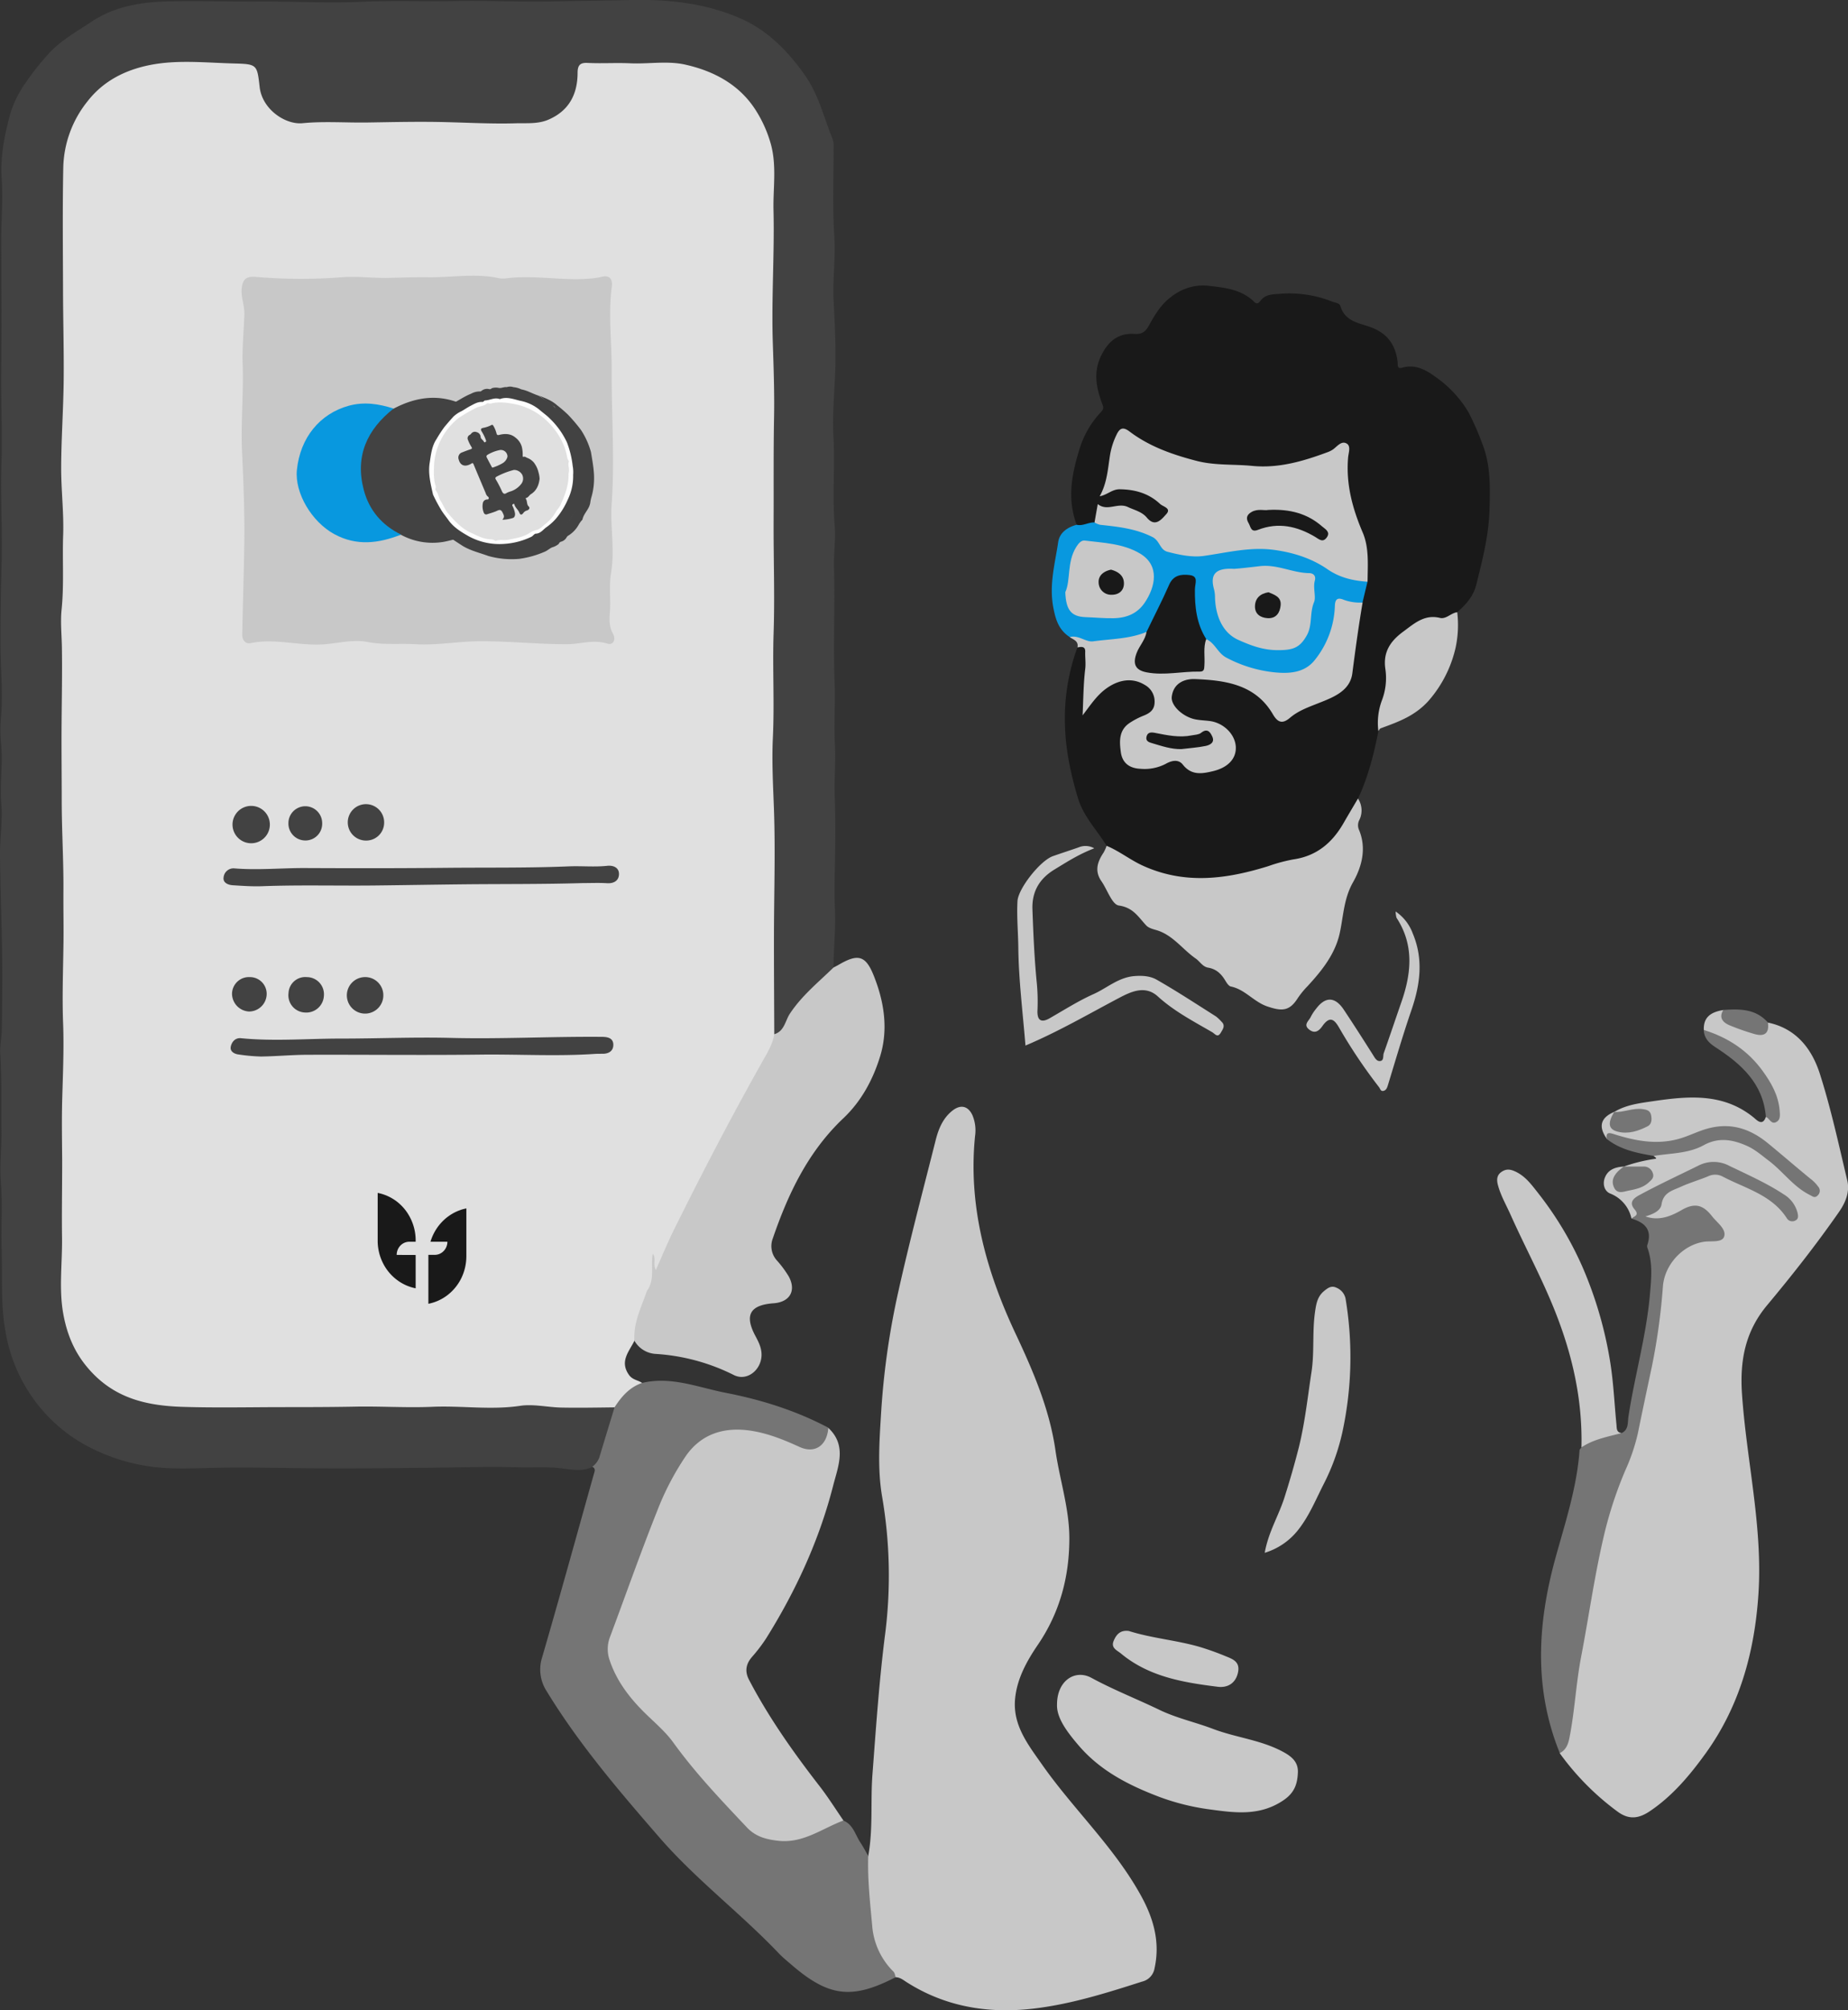 <svg id="Layer_1" data-name="Layer 1" xmlns="http://www.w3.org/2000/svg" viewBox="0 0 742.47 807.31"><rect x="0" y="0" width="742.47" height="807.31" fill="#333333" stroke="none"/><defs><style>.cls-1{fill:#e0e0e0;}.cls-2{fill:#424242;}.cls-3{fill:#c8c8c8;}.cls-4{fill:#191919;}.cls-5{fill:#757575;}.cls-6{fill:#0898df;}.cls-7{fill:#fefefe;}</style></defs><path class="cls-1" d="M254.9,538.43c-2.14,4.37-6.11,8.3-2.14,13.81,1.47,2,3.65,2,5.31,3.2-4,3.54-7.69,7.43-11.82,10.84-10.63.41-21.26.11-31.88.13-12.76,0-25.52-.4-38.29.07-9,.33-18,0-26.91.06-21.42.15-42.84-.37-64.26.16-8.13.2-16.4.22-24.36-1.23a42.88,42.88,0,0,1-23.46-12C25.43,541.76,23.2,527.59,23.4,512.2c.21-15.94.09-31.89.21-47.82.1-13.23-.7-26.49.5-39.78a113.23,113.23,0,0,0-.42-19.36,78.34,78.34,0,0,1,.44-19.83,9.89,9.89,0,0,0,.05-2.49c-1.66-20.07-.35-40.19-.75-60.28-.32-16.19-1-32.51.09-48.79.44-6.89.06-13.94,0-20.91C23.5,241,24,229.05,24,217.11c0-8.78-1.22-17.62-.63-26.37.64-9.47-.27-18.89.25-28.35.42-7.42.3-14.94.22-22.42q-.28-28.11-.32-56.22c0-8.8-.41-17.66,1.86-26.28,4.22-16.07,14-26.36,30.26-31.36C65.79,23,75.78,24.68,85.81,24c4.3-.31,8.64-.12,13-.09,3.89,0,5.8,1.87,6.36,5.54.2,1.32.3,2.65.43,4a16.11,16.11,0,0,0,16.21,14.53c22.12,0,44.23-.39,66.35-.26,7.64,0,15.29.46,22.93.23,12.26-.38,17.85-5.51,19.5-17.57.74-5.43,1.5-6.25,6.9-6.32,11.3-.13,22.67-1,33.88.22,15.28,1.62,27.66,8.67,35.41,22.64a45.44,45.44,0,0,1,5.56,23.46c-.3,17.78-.62,35.58-.38,53.35.14,10.93.52,21.92.52,32.85,0,14.26-.76,28.55-.39,42.81.54,20.92.31,41.83.19,62.74q-.17,26.9-.21,53.79c-.05,15.61.57,31.25.26,46.85-.33,17.44.26,34.87-.06,52.3-.33,4.11-2.38,7.6-4.32,11-12.69,22.56-24.52,45.57-36.21,68.67-2,4-3.64,8.18-5.31,12.33-.6,1.48-1.29,3.62-3.22,3.21-1.55-.32-1.42-2.43-1.53-3.9a36.82,36.82,0,0,0-.82-3.89c.05-6.64-.29-13.26-.28-19.89,0-3.68-1.41-5.18-5-5.05-16.25.55-32.5-1.41-48.75.21-4.13.42-8.27-.6-12.44-.09-2.28.27-3.1,1-3.12,3.37-.06,10,.2,19.92.26,29.88,0,5.54.49,6.05,6,6q27.41-.12,54.83,0c2.47,0,5-.34,7.33.92a2,2,0,0,1,.85,2.18C258.12,526,257.38,532.5,254.9,538.43Z"/><path class="cls-2" d="M311.08,415.34c-.05-12.79-.14-25.58-.13-38.37,0-17.34.61-34.69,0-52-.35-9.52-.88-19.17-.44-28.54.67-14.11-.16-28.16.3-42.24.5-14.89-.06-29.81,0-44.71.06-13.92-.08-27.85.18-41.78.19-9.94-.17-20-.5-30-.58-17.73.7-35.51.28-53.25-.21-8.75,1.33-17.56-1-26.34a50.68,50.68,0,0,0-5.8-13.31c-6.54-10.66-17-16.26-28.76-18.87-7.16-1.58-14.67-.17-22-.51-5.71-.26-11.39.13-17.07-.15-2.86-.14-4.06.68-4.08,3.92,0,8.39-3.25,15.08-11.38,18.72-4.35,2-9,1.48-13.49,1.61-9.44.28-18.91-.25-28.36-.48-10.48-.26-21,0-31.44.16-8.59.12-17.2-.56-25.83.28-6.86.68-16.21-5.51-17.24-14.53s-1-9.21-10.31-9.46c-10.57-.27-21.36-1.41-31.66.25s-20.1,5.91-27.06,14.79a44,44,0,0,0-9.87,26.77c-.32,16-.15,32-.1,48.06,0,12.49.39,25,.26,37.46-.12,11.54-.95,23.08-1,34.63-.05,9.18,1.11,18.4.79,27.56-.35,9.92.39,19.85-.62,29.78-.52,5,.05,10.22.12,15.33.15,10-.05,19.93-.12,29.9-.09,10.53.05,21.08.05,31.6,0,12,.77,24.08.68,36.07-.06,7.46.14,14.94,0,22.4-.15,10.26-.52,20.5-.13,30.79s-.09,20.75-.37,31.12c-.21,8-.06,16.14,0,24.22,0,10.27-.2,20.56-.06,30.79s-1.29,20.43.46,30.4c1.36,7.71,4.14,15.07,9.57,21.55C45.2,561.29,58.26,564.56,73.63,565c12.74.39,25.48.14,38.18.1,10.13,0,20.37,0,30.53-.19,10.36-.23,20.94.51,31.32.06,11.77-.51,23.5,1.36,35.29-.39,5.41-.81,11.12.6,16.71.7,7.09.13,14.2,0,21.3-.09,1.16,1.36.6,2.82.17,4.21-1.64,5.35-3.56,10.61-5.12,16-.58,2-1.62,3.62-4,3.72-4.63,2.24-9.7.74-14.2.37-5.18-.43-10.31-.06-15.43-.22-12.26-.38-24.54.08-36.81.19-12,.1-24,.29-36,.26-15.33,0-30.66-.48-46-.3-10.19.12-20.5.94-30.48-.65a76.37,76.37,0,0,1-23.3-7.66,62.73,62.73,0,0,1-19.59-15.74,64.59,64.59,0,0,1-14-30.67C.22,523.8,1,512.9.67,502c-.3-9.15.37-18.29-.34-27.45-.52-6.66.33-13.45.25-20.2-.12-10.32.17-20.64-.48-31-.21-3.35.59-6.76.63-10.14.13-9.91.25-19.83.12-29.74-.18-13.32-.72-26.64-.85-40-.06-6.87,1.08-13.8.52-20.62-.67-8.15.72-16.24-.11-24.37a56.88,56.88,0,0,1,0-10.68c.81-9.15-.13-18.28-.2-27.41-.08-11.44.11-22.86.43-34.3C1,213,.15,199.88.56,186.77,1,174,.32,161.2.48,148.41c.21-17.28.06-34.62,0-51.92,0-8.16.76-16.5.2-24.53-.57-8.38.85-16.18,2.83-23.9a42.32,42.32,0,0,1,6-13.68A108.89,108.89,0,0,1,20.07,21C24.82,16,30.94,12.61,36.71,8.76c9.75-6.5,20.78-8,31.61-8.22C80.24.27,92.26.7,104.21.62c13.63-.09,27.24.72,40.88.11,12.8-.58,25.65-.07,38.47-.31S209.15.85,222,.57C232.5.34,243.07.27,253.61,0c15.09-.33,30,1.34,43.79,7.36,10.92,4.76,19.27,13.18,26.17,23.11C329,38.26,331,47.29,334.5,55.74a10.68,10.68,0,0,1,.39,3.94c.06,11.73-.47,23.49.31,35.17.59,8.87-.76,17.62-.26,26.43.44,7.86.8,15.74.73,23.6-.1,10.21-1.39,20.46-.82,30.61.65,11.79-.49,23.55.49,35.34.48,5.62-.42,11.44-.26,17.19.43,15.4-.35,30.79.25,46.21.32,8.25-.32,16.66.12,24.94.36,6.77-.31,13.5-.08,20.26.3,8.8.28,17.73.1,26.6-.13,6.45-.28,13,0,19.48.33,7.61-.55,15.36-.61,23.06-.53,2.48-2.52,3.9-4.22,5.39a85.41,85.41,0,0,0-16,19.56C313.91,414.72,313.4,417,311.08,415.34Z"/><path class="cls-3" d="M348.83,745.35c2-10.85.87-21.87,1.7-32.8,1.44-19,2.72-38,5.17-56.92a186.91,186.91,0,0,0-1.35-54.91c-1.85-11.16-1-22.63-.31-33.89a308,308,0,0,1,6.89-48.16c4.53-20.37,9.9-40.56,15-60.8,1.15-4.54,2.91-8.87,6.81-11.9,3.3-2.56,6.3-1.78,8,2a15.91,15.91,0,0,1,1,8.34c-2.82,28.16,4.56,54.37,16.32,79.36,7.12,15.13,13.64,30.38,16,46.87,1.7,11.79,5.58,23.29,5.57,35.27,0,15.39-3.81,29.77-12.66,42.75-4.48,6.57-8.44,13.73-9.15,21.85-.94,10.59,5.35,18.39,11,26.46,12.61,17.92,28.9,33,39.58,52.4,5,9.06,7.79,18.57,5.47,29.15a6.61,6.61,0,0,1-5.06,5.4c-14.53,4.66-29.16,9.25-44.35,10.92-17.73,1.95-34.77-.88-50.16-10.68-1.41-.89-2.7-2-4.47-2-6.68-4.95-9.9-11.84-10.77-19.88-.83-7.71-1.81-15.42-1.66-23.21C347.47,749,347.19,746.92,348.83,745.35Z"/><path class="cls-4" d="M444.6,339.68c-3.9-6.42-9.3-11.68-11.6-19.43-2.82-9.53-4.87-19.13-5.12-28.87a82.81,82.81,0,0,1,5-31.4c3.29-2.26,3.66.62,4.13,2.56,1.27,5.26-.61,10.55-.19,15.85a23.58,23.58,0,0,1-.47,5.17c3.36-4.55,6.93-8.3,11.94-10.49a12.9,12.9,0,0,1,10.64.06,8.91,8.91,0,0,1,5.86,8c.29,3.7-1.85,5.88-4.88,7.39-3.92,2-7.7,3.84-8.34,9-.79,6.42,2.08,9.9,8.53,9.84a22.26,22.26,0,0,0,8.21-1.92,8.19,8.19,0,0,1,8.83,1.34c4.25,3.35,12.17,2.38,15.79-1.65,3.81-4.25,2.08-10.43-3.65-13.08-2.62-1.2-5.5-1.27-8.27-1.8a16.35,16.35,0,0,1-8.65-4.64c-4.21-4.16-3.53-9.56,1.7-12.39a17.62,17.62,0,0,1,12.06-2c6.08,1.19,11.77,3.55,17.53,5.71,3.85,1.44,6.06,4.64,7.95,8s3.88,4.15,7,1.43,6.82-3.94,10.63-5.3c7.4-2.63,13.69-6.85,13.69-15.77,0-8.09,2.35-15.74,3.47-23.62.4-2.77,1.45-5.39,1.77-8.18.07-8.17-.35-16.21-3.76-23.87-3.58-8-4.67-16.49-4.2-25.26.25-4.53-.3-4.53-4.37-2.66-9.74,4.47-19.75,7.41-30.77,6.63-9.25-.66-18.54.14-27.65-2.75-7.48-2.38-14.79-4.89-21.4-9.24-4.59-3-5.93-2.45-7.69,3s-1.49,11.56-3.86,17.07c8.46-2.64,15.89-.62,22.52,5,2.12,1.79,4.22,3.55,1.66,6.56-2.39,2.81-5.78,3.57-8.27,1.26-4.24-3.94-9-5-14.67-4.57-2.67.19-4.36.12-4.53,3.25a3.83,3.83,0,0,1-1.49,2.53c-2.31,1.23-4.63,2.36-7.09.35-4-10.57-1.94-20.72,1.33-31.11a37.41,37.41,0,0,1,8.44-14.22c1.42-1.56.81-2.33.29-3.77-2.28-6.35-3.45-12.53-.07-19.2,2.93-5.78,7-8.79,13.28-8.39,3.11.2,4.46-1,5.89-3.61,1.95-3.61,4.22-7.33,7.23-10,4.58-4.08,10.19-6.43,16.65-5.7s13.21,1.42,18.29,6.46c1.37,1.36,2.11,0,2.77-.8,2.12-2.39,4.8-2.21,7.69-2.47a46.47,46.47,0,0,1,20.83,3.14c1.23.47,3,.56,3.35,1.88,2,6.56,8.19,6.72,13,8.73,6.18,2.55,9.16,7.13,9.94,13.46.15,1.27-.3,3.12,1.84,2.48,5.53-1.64,10,1.18,13.83,4a45.28,45.28,0,0,1,12.88,14,104.61,104.61,0,0,1,5.32,12.09c3.58,8.78,3.34,17.86,3.06,27.08-.3,10.27-2.83,20-5.29,29.9-1.18,4.75-4.15,8.07-7.68,11.1-2.23,2.57-5.07,3.43-8.43,3.46-10,.08-19.36,9.35-19,19.34.27,8.66-2.86,16.62-4.22,24.93-1.82,9.31-4.13,18.48-8.19,27.11-4.19,12.9-11.33,23-25.61,25.71-7.37,1.42-14.13,5-21.6,5.94-8.9,1.16-18.24,3.47-26.72.94C462.1,350.43,451.66,348.06,444.6,339.68Z"/><path class="cls-3" d="M655.48,489.39a13.89,13.89,0,0,0-8.62-10.09c-2.17-.93-3-3.55-2.2-6,1.23-3.62,4.31-4.62,7.78-4.82.43,2-1.56,2.7-2.29,4.08-1.51,2.86-.66,4.58,2.51,4.48a17,17,0,0,0,7.94-2.47,2.6,2.6,0,0,0,1.56-2.83c-.29-1.31-1.46-1.63-2.64-1.87-2.35-.49-5,.57-7.07-1.4a64.83,64.83,0,0,1,12.73-3.11c.09,0,.24-.29.23-.29-.33-.29-.67-.55-1-.82.7-2.47,2.86-2,4.52-2a32.18,32.18,0,0,0,14.48-3.35c8.58-4.14,16.16-2,23.48,2.86,5.71,3.81,10.38,8.84,15.5,13.34,1.8,1.59,3.58,3.32,6.24,3.37.54-2-.68-2.8-1.66-3.6-6.46-5.24-12.39-11.1-19-16.09-8.6-6.45-18-6.59-27.43-2.42-8.48,3.76-16.93,4.17-25.8,2.1-3-.7-5.93-2.38-9.19-1.13-3.47-4.94-2.48-8.49,3-10.8,1.29,1.93-1.9,5.12,1.79,6.38,3.41,1.16,6.52.06,9.56-1.32a2.56,2.56,0,0,0,1.74-2.73c-.25-1.66-1.62-1.92-3-2a18.57,18.57,0,0,0-4.93.39c-1.79.34-3.61.74-5.18-.68,4.76-2.91,10.22-3.54,15.51-4.32,14.17-2.08,28.33-3.46,40.63,6.62,1.18,1,3.54,3.55,4.81-.38,4.27.47,5.37-.58,4.12-4.71a41,41,0,0,0-20.48-25.16c-2.91-1.57-6-2.77-8.57-5-.24-5.47,3.29-7.25,7.84-8,1.53,4.2,10.42,9.25,14.6,8.42,2-.39,2.1-2.38,3.33-3.37,11.39,2.36,17.67,10.62,20.86,20.62,4.47,14,7.59,28.46,11,42.79,1.08,4.58-.68,8.85-3.35,12.67-9,12.93-18.75,25.34-28.85,37.42-8.86,10.6-11,22.31-10.1,35.66,1.84,26.93,8.44,53.44,6.58,80.69-1.57,23.17-7.6,44.85-21.28,63.76-6.27,8.67-13.23,17-22.39,23.14-4.63,3.1-8.61,3.4-13.15-.06a106.06,106.06,0,0,1-23-23.29c3-5.38,3.61-11.38,4.16-17.32,1.63-17.72,5.91-35,8.67-52.49a231.94,231.94,0,0,1,9.78-38.51c2.94-8.63,6.65-17,8.63-25.94,3.41-15.38,6.62-30.78,8.28-46.47.62-5.87.42-11.94,4.23-17.18,4-5.56,9.57-8,16-9,4.9-.76,5.26-1.6,2.38-5.48-4.78-6.47-5.87-6.73-13.67-3.93-3.59,1.29-7.12,2.91-11,2.89-1.32,0-2.94,0-3.51-1.36-.65-1.57.86-2.31,1.95-3,1.43-.88,3.11-1.68,3.6-3.31,1.54-5,5.8-6.55,10-8.14,13.43-5.09,13.42-5,26.61,1.1A46.7,46.7,0,0,1,719.87,489c.89-3.74-.84-5.43-2.47-6.72-8-6.38-17.3-10.47-26.83-14a8,8,0,0,0-5.87.46,192.91,192.91,0,0,0-24.17,11.82c-2.33,1.35-3.51,2.8-2.31,5.62C659.32,488.79,657.69,489.44,655.48,489.39Z"/><path class="cls-5" d="M348.83,745.35c-.32,9.41.75,18.73,1.6,28.07a28.93,28.93,0,0,0,8.55,18.4c.52.52.6,1.46.89,2.21-17.43,9-26.78,8-41.71-4.85-1.77-1.52-3.6-3-5.2-4.66C297.61,768.38,279.69,754.91,265,738c-16.33-18.8-32.53-37.72-45.52-59.06a15.94,15.94,0,0,1-1.7-13.24c7.13-24.49,13.9-49.08,20.79-73.64.31-1.08.93-2.26-.62-3a8.17,8.17,0,0,0,2.87-3.82c2-6.71,4.06-13.4,6.1-20.1,2.79-4.29,6-8.05,11.11-9.77,11.69-2.76,22.53,1.85,33.63,4,14.32,2.79,28.17,7.14,41.14,14,2.07,4.49-1.56,6.65-3.9,9.24s-4.93,1.12-7.31,0c-8.13-4-16.46-7-25.7-7-9.63,0-16.52,4.58-21,12.73-10.77,19.57-18.87,40.27-25.37,61.61a16.51,16.51,0,0,1-1.44,3.71c-4.35,7.29-2.5,14,1.73,20.56,3.07,4.78,6.29,9.42,10.63,13.14,9.79,8.4,16.31,19.64,25.18,28.87C290.23,721,294.29,726.31,299,731c7.76,7.63,16.81,9.2,26.9,4.7,4.18-1.85,7.93-5,12.93-4.56,3.92,1.6,4.77,5.61,6.77,8.7C346.79,741.6,347.77,743.5,348.83,745.35Z"/><path class="cls-3" d="M338.87,731.12c-8.59,3.18-16.18,9.29-26.26,8.13-4.84-.55-9-1.66-12.45-5.28-10.39-11-20.78-21.88-29.66-34.19-3.57-4.93-8.53-8.84-12.81-13.26-5.6-5.77-10.24-12.16-12.8-19.92a13.4,13.4,0,0,1,.21-9.24c6.32-16.93,12.33-34,19-50.74a109.64,109.64,0,0,1,11.52-22c6-8.53,14.83-11.57,25.4-10.14,7.23,1,13.71,3.65,20.21,6.61,6.14,2.8,11-.48,11.57-7.64,7.5,7,4,15.28,2,22.94-5.59,22-15,42.41-27,61.61a65.69,65.69,0,0,1-5.73,7.49c-2.42,2.86-2.89,5.77-1.12,9.15,7.85,15,17.59,28.8,27.94,42.18C332.5,721.4,335.58,726.34,338.87,731.12Z"/><path class="cls-3" d="M311.08,415.34c4.05-1.17,4.41-5.42,6.23-8.19,4.81-7.3,11.45-12.64,17.55-18.58.73-.39,1.48-.76,2.2-1.18,7.48-4.34,10.63-3.81,13.85,4.1,4.24,10.44,6.08,21.59,2.75,32.57-2.85,9.36-7.5,18.09-14.79,25-14.17,13.38-22.22,30.31-28.41,48.37a8.58,8.58,0,0,0,1.7,8.8,42.81,42.81,0,0,1,4.73,6.38c3.12,5.72.44,10.31-6.05,10.78-9.56.69-11.83,4.76-7.32,13.18,1.43,2.66,2.73,5.29,2.4,8.47-.6,5.62-6.1,9.69-11.09,7.17a81.24,81.24,0,0,0-31.39-8.48,10.52,10.52,0,0,1-8.54-5.28c-.51-7.22,2.79-13.48,5-20,.66-5-.71-10.36,2.3-15,1.6,1.82,0,4.21,1.3,6.56,2.47-5.52,4.66-10.84,7.2-16,11.49-23.18,23.43-46.12,36.15-68.65C308.66,422.2,310.49,419,311.08,415.34Z"/><path class="cls-3" d="M444.6,339.68c5.16,2.13,9.49,5.68,14.62,8,16.89,7.67,33.56,5.38,50.36.16a65.48,65.48,0,0,1,10.07-2.71c9.36-1.35,15.63-6.7,20.16-14.6,1.9-3.3,3.85-6.56,5.78-9.84a8.68,8.68,0,0,1,.6,8.51,4.63,4.63,0,0,0-.27,3.87c3.25,7.54,1.23,15-2.33,21.27-3.7,6.53-3.82,13.42-5.29,20.25-1.82,8.52-7.19,15.19-12.92,21.41a35,35,0,0,0-4,4.89c-3.33,5.24-6.36,5.28-12.22,3.29-5.46-1.85-8.93-6.83-14.64-8-.9-.18-1.71-1.51-2.29-2.47-1.61-2.67-3.62-4.57-6.89-5.11-2.15-.36-3.33-2.54-4.91-3.63-5.37-3.71-9.24-9.55-15.91-11.46-1.4-.4-3.06-.85-4-1.85-3.15-3.36-5.22-7.2-11-8-2.75-.4-4.63-6.36-7-9.76-2.84-4.09-1.63-7.79.85-11.48A15.64,15.64,0,0,0,444.6,339.68Z"/><path class="cls-5" d="M655.48,489.39c1-1,3.36-1.22,1.23-3.73-1.77-2.1-1.48-3.85,1.79-5.63,7.85-4.26,15.91-8,23.91-11.94a13.38,13.38,0,0,1,12.38.11c7.42,3.59,15,6.92,21.88,11.46a12.15,12.15,0,0,1,5.52,7.36c.24,1.08.5,2.48-.8,3.1a2.56,2.56,0,0,1-3.51-.9c-6.09-9.42-16.68-11.93-25.77-16.72a6.45,6.45,0,0,0-5.75-.14c-3.65,1.53-7.49,2.62-11.08,4.26-3.22,1.48-7,2.19-7.72,7.05-.4,2.66-3.56,4-6.48,4.83,5.51,2,10.49-.2,14.58-2.56,5.45-3.15,8.73-1.89,12.17,2.48,2,2.58,5.77,5.11,4.9,8.11-.77,2.62-5.2,1.73-8.09,2.16-8.49,1.26-15.8,9.07-16.52,17.81a255.59,255.59,0,0,1-4.44,32.27c-1.9,8.93-3.82,17.92-5.64,26.88A77.9,77.9,0,0,1,653,590.5a159.79,159.79,0,0,0-8.93,27.68c-3.59,15.58-5.79,31.41-8.8,47.08-2.1,10.89-2.58,21.94-4.74,32.78-.51,2.52-1.39,4.76-3.85,6-10.47-25.77-9-51.84-1.84-78,3.95-14.37,8.69-28.54,9.77-43.55,0-.43.51-.81.78-1.22,4.1-5.44,10-5.86,16.09-5.75,2.91-1.27,2.44-4.33,2.76-6.47,2.49-16.46,7.19-32.49,8.65-49.19.55-6.33,1.18-12.24-.84-18.28a2.66,2.66,0,0,1-.26-1.45C663.93,494,661,491,655.48,489.39Z"/><path class="cls-3" d="M424.68,684.49c0-9.57,7.27-14.22,13.8-10.68,8.9,4.84,18.32,8.51,27.41,12.9,6.85,3.3,14.37,4.92,21.45,7.61,8.92,3.39,18.59,4.35,27.19,8.71,3.73,1.9,7.12,4.09,6.92,8.79-.18,4.47-1.27,8.09-5.76,11.14-9.59,6.52-19.66,5.06-29.85,3.67a92.83,92.83,0,0,1-20.06-5c-11.94-4.54-23.46-10.28-32.22-20.43C428.62,695.46,424.45,689.84,424.68,684.49Z"/><path class="cls-3" d="M547.45,242c-1.61,9.44-2.9,18.92-4.13,28.43-.92,7.12-7.78,9.66-13.55,11.94-4,1.6-8.07,3-11.41,5.83-2.87,2.46-4.84,2.28-6.92-1.29-7-12.05-19.06-13.69-31.26-14.19-4.3-.18-8.74,1.65-9.4,7.09-.43,3.5,4.36,8,9.34,9.06,1.94.41,4,.44,5.94.7,5.59.73,10.24,5.39,10.45,10.43.2,4.69-3.17,8.25-9.08,9.68-4.48,1.08-8.72,1.82-12.2-2.6-1.81-2.3-4.53-1.63-6.86-.33a18.4,18.4,0,0,1-10.13,2c-4.45-.19-7.33-2.31-7.93-6.72s-.77-8.73,3.44-11.63a30.68,30.68,0,0,1,5.73-3c2.5-1,4.33-2.3,4.4-5.33a7.56,7.56,0,0,0-3.93-7c-4.69-2.9-10.14-2.37-15.38,1.36-4,2.85-6.56,6.91-9.62,10.86.3-6.23.32-12.49,1.06-18.66.28-2.36-.08-4.58,0-6.87s-1.57-2.05-3.12-1.74c.53-2.55-1.56-3.13-3.1-4.12a3.57,3.57,0,0,1,4-1.14c7.77,2.54,15.25.5,22.77-1.17a7.58,7.58,0,0,1,3.9-.1c1.95,2.51-.25,4.28-1.2,6.22-1.08,2.22-2.84,4.42-1.28,6.92s4.43,2.7,7.1,2.58c4.28-.2,8.55-.81,12.86-.5,3.13.23,4.29-1.42,4.62-4.44.29-2.63-1.28-5.72,1.56-7.86,2.58-.36,3.94,1.51,5.26,3.13,5.38,6.61,24.36,12,34.71,7.5,4.24-1.86,6.14-6.16,7.54-10.05,1.6-4.44,3.54-8.94,3.54-13.89,0-2.28,1.41-4,3.82-3.44C541.84,240.32,545,240.09,547.45,242Z"/><path class="cls-6" d="M460.65,253.77c-6.85,2.86-14.27,2.8-21.44,3.79-3,.41-5.95-2.7-9.42-1.7-4.27-2.84-5.6-6.59-6.6-11.87-1.75-9.21.68-17.59,1.95-26.24.56-3.83,3.67-6,7.43-7,2.51.6,4.72-1.05,7.17-.94,10.39-.4,20.27.51,28.24,8.53,4.39,4.41,10.51,3.24,16,3.4,2.79.08,5.58-.75,8.33-1.34,15.33-3.28,29.51-.63,42.72,7.84,4.35,2.79,9.76,3.1,14.38,5.38l-2,8.36a18.94,18.94,0,0,1-7.42-1.06c-2.35-1-3.58-.59-3.68,2.4a36.51,36.51,0,0,1-8.11,21.79c-4.21,5.29-10.66,5.49-16.51,4.86a52.76,52.76,0,0,1-19-5.88c-3.51-1.85-4.55-5.94-8.12-7.42-5.68-3.57-4.37-9.86-5.74-15.07-.36-1.37.12-3,0-4.44-.12-1.84.86-4.35-2.07-4.78a5.16,5.16,0,0,0-5.73,3c-2.64,5.33-5.56,10.5-8,15.93C462.61,252.37,462.62,254.09,460.65,253.77Z"/><path class="cls-3" d="M651.46,575.52c-5.52,1.49-11.22,2.46-16.09,5.75.48-19.15-3.64-37.26-10.76-55.06-5.26-13.16-12-25.58-17.75-38.46-1.74-3.87-3.88-7.56-5-11.68-.56-2-.64-4,1.33-5.39s3.62-1.12,5.62-.2c4.07,1.89,6.51,5.29,9.19,8.7a137,137,0,0,1,17.77,29.59,159.08,159.08,0,0,1,10.93,36.84c1.53,8.85,1.88,17.71,2.75,26.57C649.58,573.73,649.44,575.21,651.46,575.52Z"/><path class="cls-3" d="M508.13,623.6c1.49-8.45,5.72-15.11,8-22.45,2.09-6.59,4-13.19,5.71-19.93,2.47-10,3.53-20.1,5.07-30.18,1.23-8,.27-16.19,1.44-24.25.47-3.29,1-6.19,3.66-8.34,1.41-1.17,2.9-2.3,4.93-1.31a6.06,6.06,0,0,1,3.74,4.85,142.28,142.28,0,0,1-1.37,53.24A85.84,85.84,0,0,1,532,595.64c-3.31,6.46-6,13.25-10.62,19A27,27,0,0,1,508.13,623.6Z"/><path class="cls-3" d="M412,419.9c-1.07-13.29-2.72-26.25-2.87-39.22-.07-6.25-.67-12.51-.34-18.77.26-5,9.1-16.28,14.24-18.08,3.42-1.21,6.89-2.32,10.32-3.52a7.11,7.11,0,0,1,6.29.37c-6.33,2.43-11.08,5.54-15.93,8.48-6.14,3.72-9.16,8.95-8.91,16,.34,9.49.75,19,1.64,28.46a79.63,79.63,0,0,1,.39,12c-.23,4.16,1.46,5.28,4.9,3.31,5.8-3.33,11.59-7,17.55-9.67,5.4-2.39,10-6.72,16.43-7.26,3.31-.28,6.49,0,9,1.44,8.12,4.63,15.95,9.78,23.86,14.78a17.34,17.34,0,0,1,2.16,2.05c1.7,1.58.6,3-.24,4.44-1.31,2.24-2.29.5-3.51-.21-7.53-4.37-15.25-8.38-21.8-14.34-5.09-4.62-10.76-1.92-15.61.63C437.31,407.26,425.32,414.26,412,419.9Z"/><path class="cls-3" d="M553.78,293.59a26.06,26.06,0,0,1,1.38-12.2,25.1,25.1,0,0,0,1.43-12.76c-1-6.85,2.14-11.28,7.23-15,4.39-3.23,8.46-7,14.71-5.48,2.52.6,4.44-2,6.94-2.28a43.07,43.07,0,0,1-.68,14.34A48.72,48.72,0,0,1,574,281.38c-5.51,6.17-12.22,8.52-19.28,11.11C554.33,292.64,554.09,293.21,553.78,293.59Z"/><path class="cls-3" d="M453.52,655c9.23,2.92,19,3.68,28.28,6.34a108.57,108.57,0,0,1,10.64,3.8c2.93,1.18,5.94,2.25,4.91,6.7s-4.45,6-8,5.58c-13.89-1.73-27.72-4-39-13.38-1.52-1.27-4.08-2.17-2.94-5S450.26,654.58,453.52,655Z"/><path class="cls-3" d="M560.72,366.05a18.31,18.31,0,0,1,6.88,8.82c4.37,10.36,3,20.6-.58,30.93-3.43,10-6.37,20.11-9.46,30.19-.32,1-.69,1.89-1.78,2.12s-1.24-.87-1.71-1.48a210.19,210.19,0,0,1-16-23.82c-1.89-3.32-3.71-5-6.69-.85-1.15,1.63-2.82,3.52-5.37,1.53s-.13-3.49.59-5.07a18.27,18.27,0,0,1,2.18-3.32c3.7-4.93,7.58-4.88,11.06.31,4,6,7.87,12.06,11.72,18.14.73,1.16,1.45,2.62,2.77,2.57,1.83-.06,1.22-2.06,1.63-3.2,2.43-6.84,4.72-13.72,7.11-20.58,4-11.53,5.12-22.88-2-33.77A11,11,0,0,1,560.72,366.05Z"/><path class="cls-5" d="M645.5,457.36c-.26-2.51.64-2.63,2.89-1.91,8.41,2.68,17,4.35,25.78,2,4.42-1.17,8.44-3.45,13-4.5,9-2.09,16.45.69,23.22,6.25,5.7,4.68,11.28,9.52,17,14.2a14.47,14.47,0,0,1,3.1,3.15,2.49,2.49,0,0,1-.21,3.54c-1.15,1.21-2,.39-3-.12-6.7-3.27-10.91-9.52-16.69-13.87-2.76-2.07-5.34-4.38-8.55-5.84-5.82-2.64-11.56-3.64-17.5-.37-6.24,3.44-13.31,3.19-20.06,4.33C657.69,463.08,651,461.75,645.5,457.36Z"/><path class="cls-5" d="M684.52,413.63c9.69,3,17.75,8.26,23.73,16.56,3.43,4.76,6.26,9.7,6.76,15.78.17,2,.36,3.88-1.54,4.73s-2.59-1.58-4-2.21c-1.08-13.4-9.93-21.22-20.23-27.91C686.57,418.86,684.63,416.93,684.52,413.63Z"/><path class="cls-5" d="M710.29,410.65c.64,4.55-1.61,5.74-5.55,4.57a96,96,0,0,1-9.78-3.43c-2.71-1.14-4.5-3-2.6-6.19C698.94,405.15,705.41,405.08,710.29,410.65Z"/><path class="cls-3" d="M245.83,115c-1.52,11.24,0,22.48-.07,33.7-.1,17.84,1.25,35.71,0,53.48-.66,9.34,1.35,18.54-.27,28-.85,4.94-.05,10.72-.48,16.13-.23,2.81-.18,5.6,1.29,8.24,1.3,2.35,0,4.68-2.3,3.93-5.58-1.8-10.86.23-16.27.24-11.78,0-23.51-1.28-35.31-1.19-8.48.06-16.84,1.67-25.33,1.19-6.45-.36-12.91.36-19.37-.89-5.75-1.12-11.55.45-17.32.91-9.93.8-19.77-2.54-29.74-.45-2.12.44-3.37-1.33-3.33-3.42.23-12.18.64-24.37.82-36.55s-.32-24.38-.89-36.58c-.56-11.88.66-23.77.23-35.71-.23-6.49.49-13.21.69-19.83.11-3.51-1.42-6.8-1.06-10.36.37-3.75,1.86-5,5.85-4.63a210.23,210.23,0,0,0,34.77.1c6.17-.43,12.42.46,18.67.29,5.27-.13,10.6-.33,15.81-.26,9,.12,18.1-1.54,27.12.15a11,11,0,0,0,3.44.37c11.23-1.58,22.45.91,33.68.06a30.6,30.6,0,0,0,5.38-.77C244.91,110.42,246.14,112.09,245.83,115Z"/><path class="cls-1" d="M262.25,503.4c-.88,5,1,10.4-2.3,15l-37.78-.09c-9.79,0-19.59-.16-29.38-.06-3.14,0-2.93-1.69-2.84-3.85.39-9.94-1-19.89.12-29.82.34-2.94-2.42-6.64,0-8.46,1.94-1.45,5.69-.22,8.62-.24,17.32-.1,34.64.3,52,.18,3.71,0,9-1.41,10.68.53,1.92,2.22.3,7.27.81,11C262.86,492.9,261.64,498.15,262.25,503.4Z"/><path class="cls-2" d="M233.93,354.65c-15.89.47-31.78.33-47.65.49-12,.13-23.93.34-35.9.47-15,.16-30.08-.27-45.09.29-4,.15-7.89-.15-11.82-.39-1.9-.12-4-1.05-3.63-3.2A4,4,0,0,1,94,348.73c9.58.81,19.15-.17,28.72-.12,18.91.09,37.82.1,56.74-.09,16.37-.16,32.75.09,49.13-.59,5.08-.21,10.24.33,15.37-.22,2.41-.26,4.71.68,4.73,3.24s-1.89,3.93-4.78,3.75C240.58,354.49,237.25,354.65,233.93,354.65Z"/><path class="cls-2" d="M239.47,423.22c-15.43,1.08-30.89.13-46.33.31-23.08.28-46.17,0-69.26.07-6.33,0-12.66.61-19,.7a74.14,74.14,0,0,1-8.89-.8c-1.81-.19-3.58-1.21-3.3-3s1.65-3.8,4.1-3.56c13.5,1.33,27,.13,40.52.15,14.57,0,29.2-.64,43.78-.27,20.23.51,40.43-.59,60.65-.42,2.38,0,4.66.45,4.68,3.19,0,2.53-1.93,3.68-4.47,3.6C241.14,423.2,240.3,423.22,239.47,423.22Z"/><path class="cls-2" d="M100.78,338.65a7.49,7.49,0,1,1,.28-15,7.49,7.49,0,0,1-.28,15Z"/><path class="cls-2" d="M154,399.3a7.33,7.33,0,1,1-7.66-6.89A7.27,7.27,0,0,1,154,399.3Z"/><path class="cls-2" d="M154.34,330.42a7.2,7.2,0,0,1-7.38,7.15,7.31,7.31,0,1,1,7.38-7.15Z"/><path class="cls-2" d="M130.13,399.93a7.09,7.09,0,0,1-7.71,6.69,6.93,6.93,0,0,1-6.5-7.82,6.73,6.73,0,0,1,7.38-6.39A6.89,6.89,0,0,1,130.13,399.93Z"/><path class="cls-2" d="M100.35,392.4a6.73,6.73,0,0,1,6.79,7,7.11,7.11,0,0,1-7.09,6.82,7.2,7.2,0,0,1-6.83-7.12A6.79,6.79,0,0,1,100.35,392.4Z"/><path class="cls-2" d="M129.44,330.54a6.72,6.72,0,0,1-6.72,7,6.8,6.8,0,0,1-6.84-6.92,6.78,6.78,0,1,1,13.56-.1Z"/><path class="cls-3" d="M549.45,233.62c-5.76-.39-11.11-1.58-16.09-5-6.37-4.41-13.72-6.72-21.46-7.78-9.61-1.31-18.82,1.08-28.21,2.41-4.73.67-9.83-.4-14.65-1.66-3.07-.81-3-4.4-6.05-5.94-6.78-3.39-13.8-4.12-21-4.89a8.65,8.65,0,0,1-2.25-.93c.4-2.28.81-4.56,1.31-7.39,3.84,3.1,8-.74,12.08,1.17,2.68,1.26,5.66,1.88,7.66,4.29,3.37,4.05,5.95.57,7.76-1.39,2.22-2.4-1.22-3-2.44-4.1-4.53-4.27-10-5.82-16.16-5.92-3.13-.05-5,2.23-8.14,2.82,3-5.3,3.29-11.08,4.2-16.74A29.34,29.34,0,0,1,448.4,175c1.28-2.82,2.51-3.9,5.41-1.71,8,6.05,17.27,9.29,26.94,11.8,7.36,1.9,14.83,1.29,22.22,2,10.63,1.08,20.58-1.84,30.37-5.48a10,10,0,0,0,2.21-1.11c1.71-1.23,3.4-3.64,5.54-2.35,1.73,1.05.7,3.69.54,5.58-.91,10.67,1.73,20.47,5.91,30.24C550.12,220.08,549.5,227,549.45,233.62Z"/><path class="cls-5" d="M652.45,468.48c2.64,0,5.28,0,7.91,0a3.74,3.74,0,0,1,3.71,2.73c.62,1.76-.66,2.74-1.76,3.74-2.3,2.1-5.3,2.67-8.15,3.24-1.84.36-4.36,1.48-5.65-1.23s-.18-4.77,1.65-6.65a21.4,21.4,0,0,1,2.28-1.82Z"/><path class="cls-5" d="M648.5,446.57c3.81.22,7.4-1.64,11.27-1.18,1.79.22,3.28.56,3.63,2.61.28,1.71.24,3.47-1.51,4.35-3.73,1.88-7.67,3.19-11.89,2.14-3.8-.94-4.19-3.36-1.49-7.93Z"/><path class="cls-4" d="M460.65,253.77c3-6.29,6.27-12.51,9.06-18.91,1.7-3.91,4.84-4.3,8.15-3.93,3.84.44,2.25,3.27,2.22,5.71-.1,7,.66,13.9,4.54,20-1.25,3.42-.48,7-.72,10.48-.1,1.5,0,2.64-1.94,2.6-7.1-.15-14.18,1.66-21.29.29-4.54-.87-5.68-3.36-4-7.79C457.78,259.31,460.14,257,460.65,253.77Z"/><path class="cls-4" d="M474.62,300.84c-4.09.09-7.86-1.24-11.65-2.35-1.14-.34-2.77-.72-2.35-2.6s1.87-1.88,3.47-1.56c4.85.95,9.71,2,14.69,1,1.28-.25,2.83-.27,3.75-1,2.48-2,3.67-.43,4.53,1.47,1.12,2.45-1,3.41-2.64,3.77C481.21,300.23,477.9,300.43,474.62,300.84Z"/><path class="cls-3" d="M495.81,228.45c2.58-.17,6.49-.63,10.32-1.08,7-.83,13.14,2.71,19.87,2.8,1.29,0,2.87.78,2.26,3-.8,2.88.55,6.56-.3,8.61-1.85,4.39-.6,9.17-2.89,13.32-2.9,5.26-5.88,6-11.71,6s-10.73-1.82-15.82-4.11c-7-3.13-9.32-10.87-9.39-17.46a13.55,13.55,0,0,0-.52-3.35C486.22,230.56,488.48,228,495.81,228.45Z"/><path class="cls-3" d="M428,237.82c2.24-4.81.55-12.09,4.45-18.24.91-1.44,2-2.65,3.35-2.49,7.57.94,15.33,1.14,22.19,5.19,8.1,4.79,6.21,13.45,1.89,19.8-2.87,4.23-7.11,6.12-12.57,6.2-3.73.06-7.39-.3-11.08-.43C430.53,247.65,428.27,245.19,428,237.82Z"/><path class="cls-4" d="M187.07,163c11.33-5.45,22.43-5.64,32.82,2.09,12.34,9.19,15.28,25.78,7.2,39.12-7.62,12.57-23.83,17.05-38,10.49-10.44-3.25-15.37-11.28-17-21.24-1.74-10.95,1.31-20.69,10.15-28.12A9.24,9.24,0,0,1,187.07,163Z"/><path class="cls-2" d="M187.07,163c-14.53,10.26-16.62,24.44-11.88,36.83,2.61,6.81,7.84,11.24,13.89,14.87a103.34,103.34,0,0,1-10.37,2.82,26.6,26.6,0,0,1-17.63-2.76c-3.38,0-5.9-1.89-8.18-4.06-12.23-11.64-12.17-32.18,0-43.83,1.53-1.46,3.41-2,5.23-2.75C167.6,159.12,177.22,158,187.07,163Z"/><path class="cls-6" d="M158.14,164.08c-10.69,8.42-15.55,19.07-12,32.62,2.15,8.22,7.31,14.22,15,18-9,3.53-17.85,4.7-26.86-.21s-15.92-16.45-15-25.76c1.33-13,9.25-22.58,20.83-25.78C146.32,161.25,152.21,162.18,158.14,164.08Z"/><path class="cls-4" d="M509.54,204.79c8.8-.45,15.8,1.51,21.65,6.63,1.13,1,3.49,2.15,1.88,4.4s-3.08.75-4.69-.21c-7.23-4.3-14.84-6-23-2.81-2.87,1.12-2.88-1.28-3.72-2.69-1.12-1.87-.88-3.32,1.18-4.5C505.38,204.16,508.07,205.14,509.54,204.79Z"/><path class="cls-4" d="M509.67,237.85c2.25,1,5.15,1.77,4.86,5.18-.26,3-1.78,5.47-5.32,5.22-2.85-.2-5.08-1.69-5-4.82S506.27,238.37,509.67,237.85Z"/><path class="cls-4" d="M446.38,228.78c3,.8,5.28,2.51,5.18,5.7-.08,2.77-2.08,4.42-5,4.38a5,5,0,0,1-5.16-4.91C441.23,231.11,443.47,229.36,446.38,228.78Z"/><path class="cls-2" d="M170.59,202c-.32-1-.65-2.06-1-3.1a6.2,6.2,0,0,0-.82-3.47,7.46,7.46,0,0,1-.74-4.5,10.79,10.79,0,0,0,0-2.2,9.91,9.91,0,0,1,.14-3.6,60.13,60.13,0,0,1,2-8.39,2.61,2.61,0,0,1,.71-1.18c.69-1.72,2.29-2.91,2.74-4.78a2.35,2.35,0,0,1,1.14-1.29c.38-.23.71-.47.74-1a1.21,1.21,0,0,1,.44-1.25c1.64-1.46,2.88-3.32,4.7-4.6.31-.23.59-.51,1-.47,2.57-1.29,4.94-3,7.62-4.05a7,7,0,0,1,3.56-.91c.37.05.57-.21.82-.38a3.45,3.45,0,0,1,2.76-.59,1.08,1.08,0,0,0,1.16-.31,5.25,5.25,0,0,1,2.84-.14c1,.2,2.08-.47,3.18-.31a4.33,4.33,0,0,1,2.71,0,9.16,9.16,0,0,1,3.16.89c2.41.44,4.51,1.74,6.81,2.48,1.62,1,3.2,1.95,4.74,3.06s2.59,2.66,4.18,3.62a1.3,1.3,0,0,1,.35.31c4.06,4.77,7.32,10,8.42,16.27a45.86,45.86,0,0,1,1,8,27.76,27.76,0,0,1-1.23,9,32.54,32.54,0,0,1-2.78,6.53c-.89,1.49-1.79,3-2.73,4.46a11.92,11.92,0,0,1-3.57,3.64,4.94,4.94,0,0,0-1.07,1.07,4.24,4.24,0,0,1-1.9,1.5,2.31,2.31,0,0,0-1,.75,3,3,0,0,1-.86.78c-4.2,2.2-8.4,4.48-13.16,5.18a28.71,28.71,0,0,1-11.12-.18,1.26,1.26,0,0,0-.58,0c-3.27-1.11-6.65-2-9.56-3.92s-6.24-3.83-8.34-6.87c-1.16-1.68-2.86-3-3.61-5a3.15,3.15,0,0,1-1.72-2.44,4.34,4.34,0,0,0-.78-1.41A1.43,1.43,0,0,1,170.59,202Z"/><path class="cls-2" d="M234,208.71a9.85,9.85,0,0,0-1.58,2.15,11.83,11.83,0,0,1-4.17,4.29,1.94,1.94,0,0,0-.62.68,3.59,3.59,0,0,1-2.13,1.69,1.4,1.4,0,0,0-1,.9,6.88,6.88,0,0,1-2.53,1.35c-1.13.43-2,1.36-3.17,1.82a38.52,38.52,0,0,1-10.14,2.84,34.47,34.47,0,0,1-12.43-1.14,9.4,9.4,0,0,1-1.29-.52c1.08-.53,2.15-.05,3.19.09a27.05,27.05,0,0,0,11.56-1,20.72,20.72,0,0,0,6.16-2.42c1.64-1.15,3.88-1.31,5.08-3.23.31-.48,1.26-.42,1.8-.95,2.55-2.53,5.36-4.83,7.08-8.07a43.26,43.26,0,0,0,4-9.47,25.38,25.38,0,0,0,.81-7.6c-.38-7.11-1.77-14-6.07-20a8.85,8.85,0,0,0-1-1.26,6.17,6.17,0,0,1-1.77-2.24,2.4,2.4,0,0,0-1.21-1.22,3.2,3.2,0,0,1-1.5-1.56,1.6,1.6,0,0,0-.81-.81c-2.19-1.14-3.8-3.11-6-4.24,2.68,1,5.46,2.06,7.6,4a55.56,55.56,0,0,1,4.32,3.72,67,67,0,0,1,5.25,6.18,31.12,31.12,0,0,1,4,8.87c.64,3.95,1.44,7.88,1.21,11.94a26.21,26.21,0,0,1-1.07,6.3c-.16.52-.24,1.06-.35,1.59a6.8,6.8,0,0,1-.64,2.3C235.75,205.39,234.37,206.78,234,208.71Z"/><path class="cls-7" d="M230.27,190.7a21.52,21.52,0,0,1-2.18,10,30.18,30.18,0,0,1-4.84,7.72,21.34,21.34,0,0,1-3.68,3.29c-1.34.91-2.34,2.55-4.32,2.62-.59,0-1.14,1-1.87,1.29a29.24,29.24,0,0,1-10.87,2.81,25.77,25.77,0,0,1-14.26-3.1c-3-1.7-6.11-3.61-8.13-6.53-1-1.41-2.12-2.72-3-4.23a63.61,63.61,0,0,1-3.09-5.82,1,1,0,0,1-.08-.22c-.92-4.15-2-8.32-1.33-12.57.51-3.3.84-6.79,2.77-9.64a54.14,54.14,0,0,1,3.11-4.78c1.2-1.44,2.44-2.89,3.72-4.27a12.21,12.21,0,0,1,3.26-2.17c1.11-.62,2.19-1.38,3.35-2,1.58-.81,3.09-1.8,5-1.68.48,0,.67-.59,1.08-.6,1.86-.07,3.59-1.19,5.51-.67.15,0,.32.16.44.11,2.89-1.08,5.64.13,8.34.73a17.39,17.39,0,0,1,7.63,3.64c1.33,1.17,2.81,2.16,4.08,3.46a32.3,32.3,0,0,1,6.86,9.54,38.51,38.51,0,0,1,2.32,9.49A13.56,13.56,0,0,1,230.27,190.7Z"/><path class="cls-1" d="M196.42,162.07a3.51,3.51,0,0,0,.8,0c3.07-.8,6.14-.4,9.17.14A26.13,26.13,0,0,1,220,169.3a28.75,28.75,0,0,1,6.78,10.22,24,24,0,0,1,1,3.72,4.93,4.93,0,0,0,.61,1.75c.07.1.21.23.18.29-.55,1.41.23,2.8,0,4.2a5.66,5.66,0,0,0-.16.8c.14,4.48-1.41,8.53-3.22,12.51-.45,1-1.24,1.71-1.76,2.62a16.65,16.65,0,0,1-4.35,5.05c-1.12.85-2.13,2.15-3.77,2.44a8.31,8.31,0,0,0-2.74,1.27c-2.59,1.6-5.5,2-8.4,2.59-1.64.33-3.3-.22-4.88.42-.24.09-.43-.12-.64-.21a4,4,0,0,0-1.22-.38c-3,0-5.56-1.42-8.16-2.6-3.71-1.68-6.42-4.58-9.06-7.61-1.41-1.61-2.09-3.54-3.19-5.27-.84-1.33-.89-3-1.95-4.15a.76.76,0,0,1-.08-.77,2,2,0,0,0,0-1.15c-.91-2.88-.67-5.82-.57-8.77a26.25,26.25,0,0,1,9.84-18.4,68.72,68.72,0,0,1,6.62-3.86c1.55-.93,3.44-.78,4.81-2,.15-.14.52,0,.78,0Z"/><path class="cls-2" d="M201.84,208.73c.95-1.12.68-1.66.1-2.86-.8-1.63-1.6-1-2.68-.54s-2.35.8-3.53,1.19a1,1,0,0,1-1.35-.61A6.72,6.72,0,0,1,194,202a1.76,1.76,0,0,1,1.67-1.41c.28,0,.58,0,.66-.34a.68.68,0,0,0-.3-.81,2.6,2.6,0,0,1-.87-1.34c-1.61-3.83-3.25-7.65-4.83-11.49-.25-.62-.47-.81-1-.39a3.85,3.85,0,0,1-.73.37c-2.14.95-3.76.16-4.33-2.12a2.19,2.19,0,0,1,1.44-2.81c1.11-.44,2.24-.87,3.39-1.25.58-.19.62-.45.32-.92a15,15,0,0,1-1.4-2.81,1.49,1.49,0,0,1,.66-2,2.07,2.07,0,0,0,.62-.51,1.83,1.83,0,0,1,2.21-.62,2.09,2.09,0,0,1,1.59,1.81c0,1,1.1,1.34,1.39,2.18.08.25.41,0,.61-.08.35-.18.2-.46.12-.71a16.7,16.7,0,0,0-1.74-3.55c-.47-.84-.24-1.15.6-1.36a11.68,11.68,0,0,0,3.3-1.11c.46-.29.68,0,.9.37a11.5,11.5,0,0,1,1.19,2.91c.15.57.33.85,1.1.65,2.3-.6,4.62-.54,6.51,1.06a7,7,0,0,1,2.54,3.62,12.69,12.69,0,0,1,.38,3.6c0,.32,0,.64.48.5s.86.23,1.28.42a6.45,6.45,0,0,1,2.67,1.82,10.18,10.18,0,0,1,1.92,4,11.33,11.33,0,0,1,.45,2.6c-.31,2.54-1.23,4.79-3.51,6.19-.69.43-1,1.32-1.88,1.49a.25.25,0,0,0-.14.38c.65.92.25,2.22,1.16,3.08.56.52.24,1.29-.72,1.59a2.54,2.54,0,0,0-1.44,1c-.66.87-1.22.86-1.6-.1-.46-1.18-1.54-1.93-1.94-3.12-.07-.2-.1-.63-.52-.38s-.51.41-.28.85a9.94,9.94,0,0,1,.95,2.73c.18.94-.11,1.92-1,2.09A15.5,15.5,0,0,1,201.84,208.73Z"/><path class="cls-1" d="M206.49,188.72a3.77,3.77,0,0,1,3.29,1.88,3.5,3.5,0,0,1-.4,3.8,8.83,8.83,0,0,1-4.13,2.91,8.85,8.85,0,0,0-1.7.67c-1.06.75-1.55,0-1.9-.71a41.61,41.61,0,0,0-2.37-4.6c-.28-.42-.47-.88.28-1.27A31,31,0,0,1,206.49,188.72Z"/><path class="cls-1" d="M203.89,183.41a4.26,4.26,0,0,1-2.09,2.69,20.36,20.36,0,0,1-3.66,1.62c-.39.17-.49-.07-.61-.29-.65-1.2-1.3-2.41-1.92-3.64a.77.77,0,0,1,.3-1.16,15.18,15.18,0,0,1,5-1.91A2.67,2.67,0,0,1,203.89,183.41Z"/><path class="cls-4" d="M167,504v13.38a18.25,18.25,0,0,1-7.63-3.46l-.19-.14a19.17,19.17,0,0,1-5.38-6.65,20,20,0,0,1-2.06-8.44V479.07a18.1,18.1,0,0,1,6,2.32,16.87,16.87,0,0,1,1.67,1.13,19.42,19.42,0,0,1,3.43,3.41A20,20,0,0,1,167,498.22v.46h-2.55a5,5,0,0,0-3.59,1.55,5.41,5.41,0,0,0-1.48,3.74Zm18-18.06a18.07,18.07,0,0,0-4.53,2.3c-.25.17-.49.34-.72.52a19.48,19.48,0,0,0-4.36,4.69,20,20,0,0,0-2.44,5.24h6.8a5.39,5.39,0,0,1-.39,2,5.22,5.22,0,0,1-2.77,2.87,5,5,0,0,1-1.95.39h-2.53V523.6a18.42,18.42,0,0,0,7.49-3.34l.15-.11a19.37,19.37,0,0,0,5.62-6.9,20.25,20.25,0,0,0,2-8.8V485.3a19.54,19.54,0,0,0-2.39.63Z"/></svg>